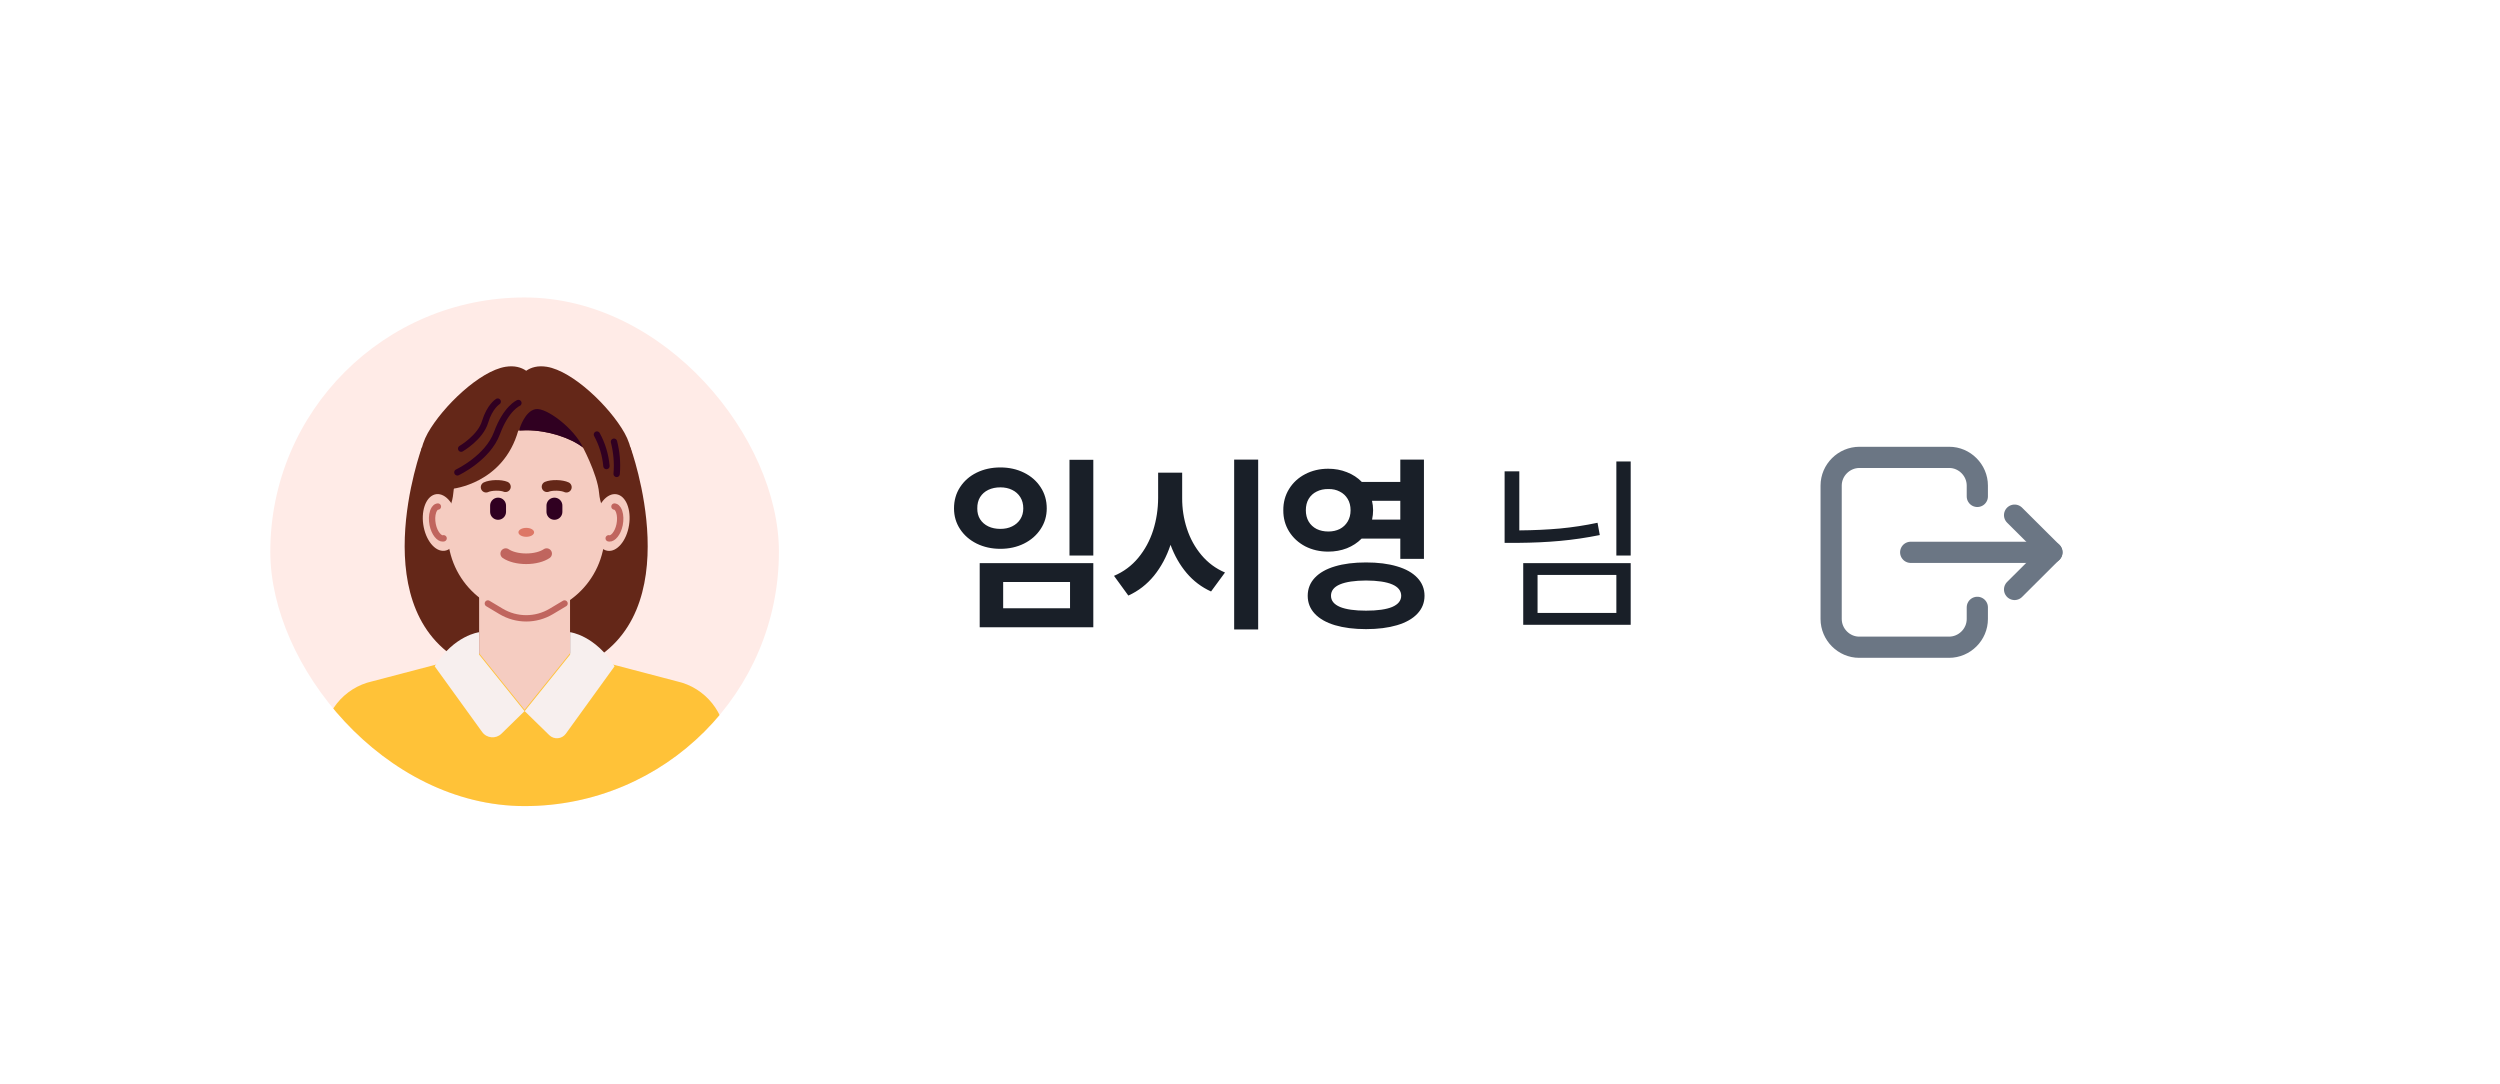 <svg width="83" height="36" viewBox="0 0 83 36" fill="none" xmlns="http://www.w3.org/2000/svg">
<g filter="url(#filter0_d_6319_1127)">
<rect x="5.457" y="6.008" width="68.327" height="21.108" rx="10.554" fill="white"/>
<g clip-path="url(#clip0_6319_1127)">
<circle cx="15.658" cy="16.56" r="8.443" fill="#FFEBE7"/>
<g clip-path="url(#clip1_6319_1127)">
<path d="M12.248 13.094C12.248 13.094 10.21 18.65 13.826 20.335L15.148 19.812L15.81 17.538C15.81 17.538 13.07 13.419 13.07 13.441C13.07 13.464 12.248 13.094 12.248 13.094Z" fill="#642718"/>
<path d="M19.172 13.094C19.172 13.094 21.211 18.65 17.594 20.335L16.273 19.812L15.609 17.538C15.609 17.538 18.35 13.419 18.35 13.441C18.35 13.464 19.172 13.094 19.172 13.094Z" fill="#642718"/>
<path d="M14.148 17.676V19.972L11.465 20.945L15.71 24.513L19.849 20.945L17.166 19.972V17.676H14.148Z" fill="#F5CCC1"/>
<path d="M14.112 11.456C15.092 10.848 16.332 10.848 17.312 11.456C18.381 12.118 18.931 13.371 18.696 14.606L18.253 16.536C18.086 17.266 17.628 17.895 16.986 18.279L16.549 18.54C16.035 18.848 15.392 18.848 14.876 18.54L14.44 18.279C13.797 17.895 13.339 17.266 13.173 16.536L12.73 14.606C12.494 13.37 13.044 12.118 14.112 11.456Z" fill="#F5CCC1"/>
<path d="M14.777 15.027V15.234" stroke="#300021" stroke-width="0.528" stroke-miterlimit="10" stroke-linecap="round"/>
<path d="M16.648 15.027V15.234" stroke="#300021" stroke-width="0.528" stroke-miterlimit="10" stroke-linecap="round"/>
<path d="M14.379 14.416C14.45 14.383 14.568 14.359 14.7 14.356C14.833 14.353 14.95 14.371 15.022 14.401" stroke="#642718" stroke-width="0.352" stroke-miterlimit="10" stroke-linecap="round" stroke-linejoin="round"/>
<path d="M17.045 14.416C16.975 14.383 16.856 14.359 16.724 14.356C16.592 14.353 16.474 14.371 16.402 14.401" stroke="#642718" stroke-width="0.352" stroke-miterlimit="10" stroke-linecap="round" stroke-linejoin="round"/>
<path d="M16.39 16.621C16.239 16.725 15.989 16.792 15.71 16.792C15.43 16.792 15.183 16.725 15.031 16.621" stroke="#C0655E" stroke-width="0.352" stroke-miterlimit="10" stroke-linecap="round" stroke-linejoin="round"/>
<path d="M15.973 15.914C15.973 15.997 15.857 16.063 15.713 16.063C15.57 16.063 15.453 15.997 15.453 15.914C15.453 15.832 15.57 15.766 15.713 15.766C15.857 15.766 15.973 15.832 15.973 15.914Z" fill="#DD7766"/>
<path d="M12.82 15.585C12.82 15.585 13.236 15.257 13.291 14.611C13.346 13.964 13.795 13.219 13.795 13.219L12.674 13.265C12.674 13.266 12.262 14.019 12.82 15.585Z" fill="#642718"/>
<path d="M18.602 15.585C18.602 15.585 18.186 15.257 18.131 14.611C18.077 13.965 17.535 12.98 17.535 12.98L18.748 13.264C18.75 13.266 19.16 14.019 18.602 15.585Z" fill="#642718"/>
<path d="M16.984 18.277L16.547 18.538C16.033 18.847 15.39 18.847 14.874 18.538L14.438 18.277" stroke="#C0655E" stroke-width="0.211" stroke-miterlimit="10" stroke-linecap="round" stroke-linejoin="round"/>
<path d="M14.148 19.93L15.657 21.805L17.166 19.93L20.714 20.861C21.665 21.072 22.341 21.917 22.341 22.891V25.226H8.973V22.891C8.973 21.917 9.649 21.073 10.6 20.861L14.148 19.93Z" fill="#FFC238"/>
<path d="M13.246 14.471C13.246 14.471 14.952 14.315 15.451 12.524L15.813 11L13.586 12.736L13.246 14.471Z" fill="#642718"/>
<path d="M18.894 15.364C18.489 15.868 18.261 14.574 18.261 14.574C18.261 14.574 18.1 13.772 17.837 13.35C17.783 13.263 17.7 13.177 17.594 13.095H17.593C17.183 12.778 16.432 12.525 15.711 12.525C15.636 12.525 15.561 12.528 15.486 12.533C14.649 12.591 13.826 12.961 13.585 13.35C13.32 13.772 13.161 14.574 13.161 14.574C13.161 14.574 12.932 15.868 12.527 15.364C12.123 14.86 11.947 13.498 12.444 12.617C12.942 11.735 14.168 10.556 15.027 10.418C15.328 10.37 15.549 10.439 15.711 10.55C15.872 10.439 16.093 10.37 16.394 10.418C17.253 10.556 18.48 11.735 18.976 12.617C19.474 13.498 19.297 14.86 18.894 15.364Z" fill="#642718"/>
<path d="M13.418 15.428C13.522 15.941 13.359 16.428 13.053 16.516C12.747 16.603 12.414 16.259 12.309 15.745C12.204 15.233 12.368 14.746 12.674 14.658C12.98 14.57 13.313 14.916 13.418 15.428Z" fill="#F5CCC1"/>
<path d="M12.969 16.113C12.961 16.115 12.953 16.116 12.944 16.117C12.829 16.125 12.666 15.953 12.606 15.661C12.575 15.507 12.579 15.35 12.62 15.23C12.638 15.176 12.679 15.084 12.754 15.063C12.761 15.061 12.77 15.06 12.779 15.059" stroke="#C0655E" stroke-width="0.211" stroke-miterlimit="10" stroke-linecap="round" stroke-linejoin="round"/>
<path d="M19.125 15.678C19.207 15.159 19.02 14.699 18.707 14.65C18.394 14.6 18.074 14.981 17.992 15.499C17.91 16.017 18.097 16.478 18.41 16.527C18.723 16.576 19.043 16.196 19.125 15.678Z" fill="#F5CCC1"/>
<path d="M18.449 16.113C18.457 16.115 18.465 16.116 18.474 16.117C18.589 16.125 18.752 15.953 18.812 15.661C18.843 15.507 18.839 15.35 18.798 15.23C18.78 15.176 18.739 15.084 18.664 15.063C18.657 15.061 18.648 15.06 18.641 15.059" stroke="#C0655E" stroke-width="0.211" stroke-miterlimit="10" stroke-linecap="round" stroke-linejoin="round"/>
<path d="M17.596 13.097H17.595C17.185 12.78 16.434 12.527 15.713 12.527C15.638 12.527 15.563 12.53 15.488 12.535L15.496 12.462C15.496 12.462 15.666 11.892 16.019 11.825C16.372 11.756 17.307 12.466 17.596 13.097Z" fill="#300021"/>
<path d="M13.426 13.923C13.426 13.923 14.433 13.451 14.741 12.619C15.048 11.788 15.452 11.621 15.452 11.621" stroke="#300021" stroke-width="0.211" stroke-miterlimit="10" stroke-linecap="round"/>
<path d="M13.551 13.136C13.551 13.136 14.19 12.767 14.345 12.25C14.5 11.735 14.765 11.574 14.765 11.574" stroke="#300021" stroke-width="0.211" stroke-miterlimit="10" stroke-linecap="round"/>
<path d="M18.059 12.668C18.235 12.99 18.344 13.35 18.375 13.714" stroke="#300021" stroke-width="0.211" stroke-miterlimit="10" stroke-linecap="round"/>
<path d="M18.625 12.906C18.714 13.254 18.745 13.617 18.714 13.975" stroke="#300021" stroke-width="0.211" stroke-miterlimit="10" stroke-linecap="round"/>
<path d="M14.149 19.23C14.149 19.23 13.32 19.327 12.672 20.361L14.249 22.544C14.401 22.755 14.705 22.781 14.89 22.599L15.656 21.85L14.147 19.974V19.23H14.149Z" fill="#F7EFEE"/>
<path d="M17.169 19.23C17.169 19.23 17.997 19.327 18.645 20.361L17.026 22.601C16.896 22.781 16.636 22.803 16.477 22.648L15.66 21.85L17.169 19.974V19.23Z" fill="#F7EFEE"/>
</g>
</g>
<path d="M34.539 16.685H33.748V13.506H34.539V16.685ZM29.914 15.12C29.914 14.856 29.981 14.621 30.115 14.415C30.249 14.209 30.432 14.048 30.665 13.933C30.9 13.818 31.163 13.76 31.454 13.76C31.742 13.76 32.003 13.818 32.236 13.933C32.471 14.048 32.655 14.209 32.789 14.415C32.925 14.621 32.993 14.856 32.993 15.12C32.993 15.374 32.925 15.603 32.789 15.807C32.655 16.011 32.471 16.172 32.236 16.289C32.003 16.404 31.742 16.462 31.454 16.462C31.165 16.462 30.903 16.404 30.668 16.289C30.433 16.172 30.249 16.011 30.115 15.807C29.981 15.603 29.914 15.374 29.914 15.12ZM30.687 15.12C30.685 15.256 30.716 15.376 30.78 15.479C30.846 15.582 30.936 15.661 31.052 15.717C31.169 15.773 31.303 15.8 31.454 15.8C31.6 15.8 31.73 15.773 31.843 15.717C31.959 15.661 32.049 15.582 32.115 15.479C32.181 15.376 32.214 15.256 32.214 15.12C32.214 14.976 32.181 14.851 32.115 14.746C32.049 14.641 31.959 14.561 31.843 14.505C31.73 14.449 31.6 14.421 31.454 14.421C31.303 14.421 31.169 14.449 31.052 14.505C30.936 14.561 30.846 14.641 30.78 14.746C30.716 14.851 30.685 14.976 30.687 15.12ZM30.767 16.938H34.539V19.066H30.767V16.938ZM33.766 18.435V17.563H31.546V18.435H33.766ZM37.489 14.774C37.487 15.127 37.54 15.467 37.647 15.794C37.754 16.122 37.915 16.414 38.129 16.669C38.344 16.925 38.604 17.118 38.911 17.248L38.448 17.878C38.134 17.736 37.864 17.532 37.638 17.266C37.413 17 37.235 16.688 37.103 16.329C36.973 16.721 36.79 17.062 36.555 17.353C36.32 17.641 36.036 17.862 35.702 18.014L35.226 17.359C35.543 17.225 35.811 17.026 36.03 16.762C36.25 16.496 36.415 16.192 36.525 15.85C36.634 15.506 36.689 15.147 36.691 14.774V13.933H37.489V14.774ZM39.215 13.5H40.012V19.14H39.215V13.5ZM42.337 13.803C42.56 13.803 42.767 13.841 42.959 13.918C43.153 13.994 43.318 14.102 43.454 14.242H44.731V13.5H45.516V16.796H44.731V16.122H43.447C43.311 16.26 43.148 16.367 42.956 16.444C42.764 16.518 42.558 16.555 42.337 16.555C42.057 16.555 41.803 16.496 41.574 16.379C41.347 16.259 41.169 16.095 41.039 15.887C40.909 15.677 40.845 15.442 40.847 15.182C40.845 14.92 40.909 14.684 41.039 14.474C41.169 14.264 41.347 14.1 41.574 13.982C41.803 13.863 42.057 13.803 42.337 13.803ZM41.595 15.182C41.595 15.324 41.626 15.449 41.688 15.556C41.752 15.664 41.841 15.746 41.954 15.804C42.067 15.859 42.197 15.887 42.344 15.887C42.484 15.887 42.609 15.859 42.721 15.804C42.832 15.746 42.92 15.664 42.984 15.556C43.048 15.449 43.08 15.324 43.08 15.182C43.08 15.036 43.048 14.91 42.984 14.805C42.92 14.698 42.832 14.616 42.721 14.561C42.612 14.503 42.486 14.475 42.344 14.477C42.197 14.475 42.067 14.503 41.954 14.561C41.841 14.616 41.752 14.698 41.688 14.805C41.626 14.91 41.595 15.036 41.595 15.182ZM41.657 18.021C41.657 17.79 41.736 17.591 41.892 17.424C42.049 17.257 42.273 17.13 42.563 17.044C42.854 16.957 43.197 16.914 43.593 16.914C43.989 16.914 44.332 16.957 44.622 17.044C44.915 17.13 45.14 17.257 45.297 17.424C45.455 17.591 45.535 17.79 45.535 18.021C45.535 18.252 45.455 18.45 45.297 18.617C45.14 18.784 44.915 18.911 44.622 18.998C44.332 19.084 43.989 19.128 43.593 19.128C43.197 19.128 42.854 19.084 42.563 18.998C42.273 18.911 42.049 18.784 41.892 18.617C41.736 18.45 41.657 18.252 41.657 18.021ZM42.43 18.021C42.43 18.183 42.53 18.307 42.73 18.392C42.93 18.474 43.218 18.515 43.593 18.515C43.974 18.515 44.264 18.474 44.462 18.392C44.66 18.307 44.76 18.183 44.761 18.021C44.76 17.854 44.66 17.728 44.462 17.643C44.266 17.559 43.976 17.516 43.593 17.514C43.215 17.516 42.927 17.559 42.727 17.643C42.529 17.728 42.43 17.854 42.43 18.021ZM43.791 14.867C43.815 14.966 43.828 15.071 43.828 15.182C43.828 15.285 43.816 15.388 43.794 15.491H44.731V14.867H43.791ZM52.38 16.685H51.904V13.562H52.38V16.685ZM48.194 13.89H48.682V15.85C49.163 15.846 49.611 15.825 50.027 15.788C50.444 15.749 50.861 15.685 51.279 15.597L51.354 16.005C50.906 16.095 50.466 16.16 50.033 16.199C49.6 16.239 49.136 16.26 48.639 16.264H48.194V13.89ZM48.812 16.938H52.38V18.985H48.812V16.938ZM51.904 18.59V17.328H49.288V18.59H51.904Z" fill="#191F28"/>
<g clip-path="url(#clip2_6319_1127)">
<path d="M65.125 15.344L66.363 16.577L65.125 17.811" stroke="#6B7684" stroke-width="0.704" stroke-miterlimit="10" stroke-linecap="round" stroke-linejoin="round"/>
<path d="M66.366 16.578H61.676" stroke="#6B7684" stroke-width="0.704" stroke-miterlimit="10" stroke-linecap="round" stroke-linejoin="round"/>
<path d="M63.888 18.405V18.792C63.888 19.306 63.463 19.729 62.948 19.729H59.966C59.46 19.729 59.035 19.306 59.035 18.792V14.362C59.035 13.849 59.46 13.426 59.975 13.426H62.957C63.463 13.426 63.888 13.849 63.888 14.362V14.722" stroke="#6B7684" stroke-width="0.704" stroke-miterlimit="10" stroke-linecap="round" stroke-linejoin="round"/>
</g>
</g>
<defs>
<filter id="filter0_d_6319_1127" x="0.18" y="0.731" width="82.4" height="35.181" filterUnits="userSpaceOnUse" color-interpolation-filters="sRGB">
<feFlood flood-opacity="0" result="BackgroundImageFix"/>
<feColorMatrix in="SourceAlpha" type="matrix" values="0 0 0 0 0 0 0 0 0 0 0 0 0 0 0 0 0 0 127 0" result="hardAlpha"/>
<feOffset dx="1.759" dy="1.759"/>
<feGaussianBlur stdDeviation="3.518"/>
<feComposite in2="hardAlpha" operator="out"/>
<feColorMatrix type="matrix" values="0 0 0 0 0 0 0 0 0 0 0 0 0 0 0 0 0 0 0.1 0"/>
<feBlend mode="normal" in2="BackgroundImageFix" result="effect1_dropShadow_6319_1127"/>
<feBlend mode="normal" in="SourceGraphic" in2="effect1_dropShadow_6319_1127" result="shape"/>
</filter>
<clipPath id="clip0_6319_1127">
<rect x="7.215" y="8.117" width="16.886" height="16.886" rx="8.443" fill="white"/>
</clipPath>
<clipPath id="clip1_6319_1127">
<rect width="13.368" height="14.865" fill="white" transform="translate(8.973 10.402)"/>
</clipPath>
<clipPath id="clip2_6319_1127">
<rect width="8.091" height="7.212" fill="white" transform="translate(58.656 12.953)"/>
</clipPath>
</defs>
</svg>
